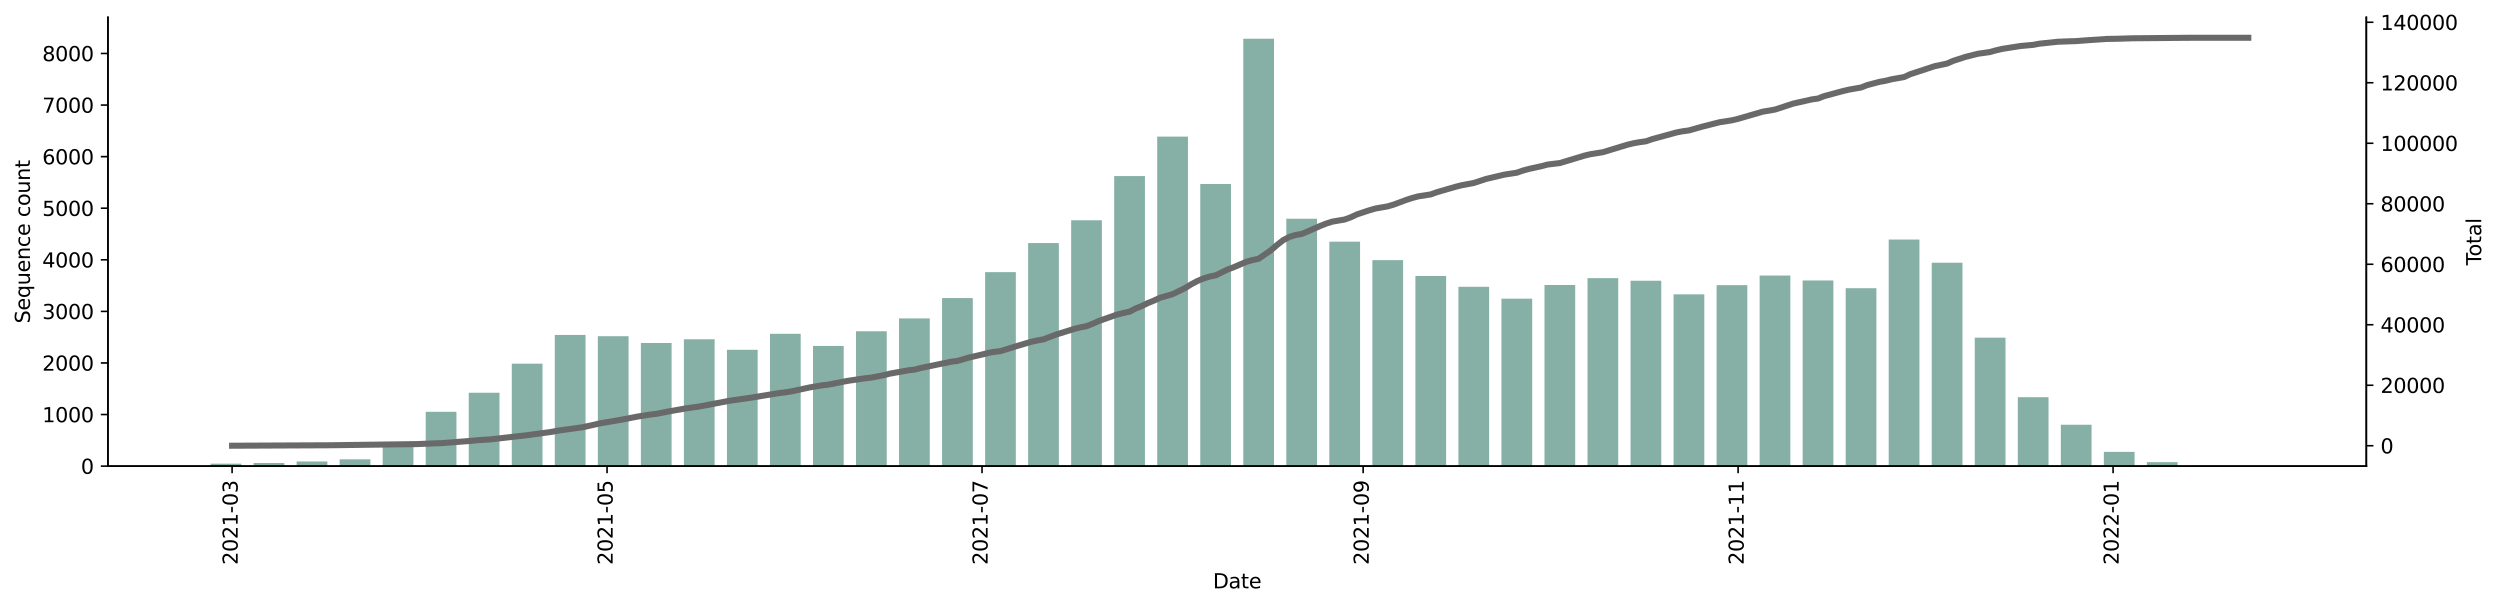 <?xml version="1.0" encoding="utf-8" standalone="no"?>
<!DOCTYPE svg PUBLIC "-//W3C//DTD SVG 1.1//EN"
  "http://www.w3.org/Graphics/SVG/1.1/DTD/svg11.dtd">
<svg height="299.998pt" version="1.1" viewBox="0 0 1235.381 299.998" width="1235.381pt" xmlns="http://www.w3.org/2000/svg" xmlns:xlink="http://www.w3.org/1999/xlink">
 <defs>
  <style type="text/css">*{stroke-linecap:butt;stroke-linejoin:round;}</style>
 </defs>
 <g id="figure_1">
  <g id="patch_1">
   <path d="M 0 299.998 
L 1235.381 299.998 
L 1235.381 0 
L 0 0 
z
" style="fill:#ffffff;"/>
  </g>
  <g id="axes_1">
   <g id="patch_2">
    <path d="M 53.328 230.337 
L 1169.328 230.337 
L 1169.328 8.577 
L 53.328 8.577 
z
" style="fill:#ffffff;"/>
   </g>
   <g id="patch_3">
    <path clip-path="url(#p340b0d5c53)" d="M 104.055 230.337 
L 119.243 230.337 
L 119.243 229.139 
L 104.055 229.139 
z
" style="fill:#86b0a6;"/>
   </g>
   <g id="patch_4">
    <path clip-path="url(#p340b0d5c53)" d="M 125.318 230.337 
L 140.506 230.337 
L 140.506 228.808 
L 125.318 228.808 
z
" style="fill:#86b0a6;"/>
   </g>
   <g id="patch_5">
    <path clip-path="url(#p340b0d5c53)" d="M 146.581 230.337 
L 161.769 230.337 
L 161.769 228.043 
L 146.581 228.043 
z
" style="fill:#86b0a6;"/>
   </g>
   <g id="patch_6">
    <path clip-path="url(#p340b0d5c53)" d="M 167.844 230.337 
L 183.032 230.337 
L 183.032 226.972 
L 167.844 226.972 
z
" style="fill:#86b0a6;"/>
   </g>
   <g id="patch_7">
    <path clip-path="url(#p340b0d5c53)" d="M 189.107 230.337 
L 204.295 230.337 
L 204.295 218.612 
L 189.107 218.612 
z
" style="fill:#86b0a6;"/>
   </g>
   <g id="patch_8">
    <path clip-path="url(#p340b0d5c53)" d="M 210.37 230.337 
L 225.558 230.337 
L 225.558 203.497 
L 210.37 203.497 
z
" style="fill:#86b0a6;"/>
   </g>
   <g id="patch_9">
    <path clip-path="url(#p340b0d5c53)" d="M 231.633 230.337 
L 246.821 230.337 
L 246.821 194.066 
L 231.633 194.066 
z
" style="fill:#86b0a6;"/>
   </g>
   <g id="patch_10">
    <path clip-path="url(#p340b0d5c53)" d="M 252.896 230.337 
L 268.084 230.337 
L 268.084 179.716 
L 252.896 179.716 
z
" style="fill:#86b0a6;"/>
   </g>
   <g id="patch_11">
    <path clip-path="url(#p340b0d5c53)" d="M 274.159 230.337 
L 289.347 230.337 
L 289.347 165.493 
L 274.159 165.493 
z
" style="fill:#86b0a6;"/>
   </g>
   <g id="patch_12">
    <path clip-path="url(#p340b0d5c53)" d="M 295.422 230.337 
L 310.61 230.337 
L 310.61 166.131 
L 295.422 166.131 
z
" style="fill:#86b0a6;"/>
   </g>
   <g id="patch_13">
    <path clip-path="url(#p340b0d5c53)" d="M 316.685 230.337 
L 331.872 230.337 
L 331.872 169.495 
L 316.685 169.495 
z
" style="fill:#86b0a6;"/>
   </g>
   <g id="patch_14">
    <path clip-path="url(#p340b0d5c53)" d="M 337.948 230.337 
L 353.135 230.337 
L 353.135 167.66 
L 337.948 167.66 
z
" style="fill:#86b0a6;"/>
   </g>
   <g id="patch_15">
    <path clip-path="url(#p340b0d5c53)" d="M 359.211 230.337 
L 374.398 230.337 
L 374.398 172.86 
L 359.211 172.86 
z
" style="fill:#86b0a6;"/>
   </g>
   <g id="patch_16">
    <path clip-path="url(#p340b0d5c53)" d="M 380.473 230.337 
L 395.661 230.337 
L 395.661 164.933 
L 380.473 164.933 
z
" style="fill:#86b0a6;"/>
   </g>
   <g id="patch_17">
    <path clip-path="url(#p340b0d5c53)" d="M 401.736 230.337 
L 416.924 230.337 
L 416.924 170.948 
L 401.736 170.948 
z
" style="fill:#86b0a6;"/>
   </g>
   <g id="patch_18">
    <path clip-path="url(#p340b0d5c53)" d="M 422.999 230.337 
L 438.187 230.337 
L 438.187 163.684 
L 422.999 163.684 
z
" style="fill:#86b0a6;"/>
   </g>
   <g id="patch_19">
    <path clip-path="url(#p340b0d5c53)" d="M 444.262 230.337 
L 459.45 230.337 
L 459.45 157.337 
L 444.262 157.337 
z
" style="fill:#86b0a6;"/>
   </g>
   <g id="patch_20">
    <path clip-path="url(#p340b0d5c53)" d="M 465.525 230.337 
L 480.713 230.337 
L 480.713 147.294 
L 465.525 147.294 
z
" style="fill:#86b0a6;"/>
   </g>
   <g id="patch_21">
    <path clip-path="url(#p340b0d5c53)" d="M 486.788 230.337 
L 501.976 230.337 
L 501.976 134.474 
L 486.788 134.474 
z
" style="fill:#86b0a6;"/>
   </g>
   <g id="patch_22">
    <path clip-path="url(#p340b0d5c53)" d="M 508.051 230.337 
L 523.239 230.337 
L 523.239 120.123 
L 508.051 120.123 
z
" style="fill:#86b0a6;"/>
   </g>
   <g id="patch_23">
    <path clip-path="url(#p340b0d5c53)" d="M 529.314 230.337 
L 544.502 230.337 
L 544.502 108.832 
L 529.314 108.832 
z
" style="fill:#86b0a6;"/>
   </g>
   <g id="patch_24">
    <path clip-path="url(#p340b0d5c53)" d="M 550.577 230.337 
L 565.765 230.337 
L 565.765 86.988 
L 550.577 86.988 
z
" style="fill:#86b0a6;"/>
   </g>
   <g id="patch_25">
    <path clip-path="url(#p340b0d5c53)" d="M 571.84 230.337 
L 587.028 230.337 
L 587.028 67.515 
L 571.84 67.515 
z
" style="fill:#86b0a6;"/>
   </g>
   <g id="patch_26">
    <path clip-path="url(#p340b0d5c53)" d="M 593.103 230.337 
L 608.291 230.337 
L 608.291 90.939 
L 593.103 90.939 
z
" style="fill:#86b0a6;"/>
   </g>
   <g id="patch_27">
    <path clip-path="url(#p340b0d5c53)" d="M 614.366 230.337 
L 629.553 230.337 
L 629.553 19.137 
L 614.366 19.137 
z
" style="fill:#86b0a6;"/>
   </g>
   <g id="patch_28">
    <path clip-path="url(#p340b0d5c53)" d="M 635.629 230.337 
L 650.816 230.337 
L 650.816 108.093 
L 635.629 108.093 
z
" style="fill:#86b0a6;"/>
   </g>
   <g id="patch_29">
    <path clip-path="url(#p340b0d5c53)" d="M 656.892 230.337 
L 672.079 230.337 
L 672.079 119.435 
L 656.892 119.435 
z
" style="fill:#86b0a6;"/>
   </g>
   <g id="patch_30">
    <path clip-path="url(#p340b0d5c53)" d="M 678.154 230.337 
L 693.342 230.337 
L 693.342 128.56 
L 678.154 128.56 
z
" style="fill:#86b0a6;"/>
   </g>
   <g id="patch_31">
    <path clip-path="url(#p340b0d5c53)" d="M 699.417 230.337 
L 714.605 230.337 
L 714.605 136.385 
L 699.417 136.385 
z
" style="fill:#86b0a6;"/>
   </g>
   <g id="patch_32">
    <path clip-path="url(#p340b0d5c53)" d="M 720.68 230.337 
L 735.868 230.337 
L 735.868 141.738 
L 720.68 141.738 
z
" style="fill:#86b0a6;"/>
   </g>
   <g id="patch_33">
    <path clip-path="url(#p340b0d5c53)" d="M 741.943 230.337 
L 757.131 230.337 
L 757.131 147.6 
L 741.943 147.6 
z
" style="fill:#86b0a6;"/>
   </g>
   <g id="patch_34">
    <path clip-path="url(#p340b0d5c53)" d="M 763.206 230.337 
L 778.394 230.337 
L 778.394 140.846 
L 763.206 140.846 
z
" style="fill:#86b0a6;"/>
   </g>
   <g id="patch_35">
    <path clip-path="url(#p340b0d5c53)" d="M 784.469 230.337 
L 799.657 230.337 
L 799.657 137.456 
L 784.469 137.456 
z
" style="fill:#86b0a6;"/>
   </g>
   <g id="patch_36">
    <path clip-path="url(#p340b0d5c53)" d="M 805.732 230.337 
L 820.92 230.337 
L 820.92 138.73 
L 805.732 138.73 
z
" style="fill:#86b0a6;"/>
   </g>
   <g id="patch_37">
    <path clip-path="url(#p340b0d5c53)" d="M 826.995 230.337 
L 842.183 230.337 
L 842.183 145.434 
L 826.995 145.434 
z
" style="fill:#86b0a6;"/>
   </g>
   <g id="patch_38">
    <path clip-path="url(#p340b0d5c53)" d="M 848.258 230.337 
L 863.446 230.337 
L 863.446 140.897 
L 848.258 140.897 
z
" style="fill:#86b0a6;"/>
   </g>
   <g id="patch_39">
    <path clip-path="url(#p340b0d5c53)" d="M 869.521 230.337 
L 884.709 230.337 
L 884.709 136.156 
L 869.521 136.156 
z
" style="fill:#86b0a6;"/>
   </g>
   <g id="patch_40">
    <path clip-path="url(#p340b0d5c53)" d="M 890.784 230.337 
L 905.972 230.337 
L 905.972 138.603 
L 890.784 138.603 
z
" style="fill:#86b0a6;"/>
   </g>
   <g id="patch_41">
    <path clip-path="url(#p340b0d5c53)" d="M 912.047 230.337 
L 927.234 230.337 
L 927.234 142.401 
L 912.047 142.401 
z
" style="fill:#86b0a6;"/>
   </g>
   <g id="patch_42">
    <path clip-path="url(#p340b0d5c53)" d="M 933.31 230.337 
L 948.497 230.337 
L 948.497 118.365 
L 933.31 118.365 
z
" style="fill:#86b0a6;"/>
   </g>
   <g id="patch_43">
    <path clip-path="url(#p340b0d5c53)" d="M 954.573 230.337 
L 969.76 230.337 
L 969.76 129.835 
L 954.573 129.835 
z
" style="fill:#86b0a6;"/>
   </g>
   <g id="patch_44">
    <path clip-path="url(#p340b0d5c53)" d="M 975.835 230.337 
L 991.023 230.337 
L 991.023 166.87 
L 975.835 166.87 
z
" style="fill:#86b0a6;"/>
   </g>
   <g id="patch_45">
    <path clip-path="url(#p340b0d5c53)" d="M 997.098 230.337 
L 1012.286 230.337 
L 1012.286 196.284 
L 997.098 196.284 
z
" style="fill:#86b0a6;"/>
   </g>
   <g id="patch_46">
    <path clip-path="url(#p340b0d5c53)" d="M 1018.361 230.337 
L 1033.549 230.337 
L 1033.549 209.869 
L 1018.361 209.869 
z
" style="fill:#86b0a6;"/>
   </g>
   <g id="patch_47">
    <path clip-path="url(#p340b0d5c53)" d="M 1039.624 230.337 
L 1054.812 230.337 
L 1054.812 223.302 
L 1039.624 223.302 
z
" style="fill:#86b0a6;"/>
   </g>
   <g id="patch_48">
    <path clip-path="url(#p340b0d5c53)" d="M 1060.887 230.337 
L 1076.075 230.337 
L 1076.075 228.374 
L 1060.887 228.374 
z
" style="fill:#86b0a6;"/>
   </g>
   <g id="patch_49">
    <path clip-path="url(#p340b0d5c53)" d="M 1082.15 230.337 
L 1097.338 230.337 
L 1097.338 230.082 
L 1082.15 230.082 
z
" style="fill:#86b0a6;"/>
   </g>
   <g id="patch_50">
    <path clip-path="url(#p340b0d5c53)" d="M 1103.413 230.337 
L 1118.601 230.337 
L 1118.601 230.311 
L 1103.413 230.311 
z
" style="fill:#86b0a6;"/>
   </g>
   <g id="matplotlib.axis_1">
    <g id="xtick_1">
     <g id="line2d_1">
      <defs>
       <path d="M 0 0 
L 0 3.5 
" id="m582cd8103f" style="stroke:#000000;stroke-width:0.8;"/>
      </defs>
      <g>
       <use style="stroke:#000000;stroke-width:0.8;" x="114.687" xlink:href="#m582cd8103f" y="230.337"/>
      </g>
     </g>
     <g id="text_1">
      <!-- 2021-03 -->
      <g transform="translate(117.446 279.12)rotate(-90)scale(0.1 -0.1)">
       <defs>
        <path d="M 1228 531 
L 3431 531 
L 3431 0 
L 469 0 
L 469 531 
Q 828 903 1448 1529 
Q 2069 2156 2228 2338 
Q 2531 2678 2651 2914 
Q 2772 3150 2772 3378 
Q 2772 3750 2511 3984 
Q 2250 4219 1831 4219 
Q 1534 4219 1204 4116 
Q 875 4013 500 3803 
L 500 4441 
Q 881 4594 1212 4672 
Q 1544 4750 1819 4750 
Q 2544 4750 2975 4387 
Q 3406 4025 3406 3419 
Q 3406 3131 3298 2873 
Q 3191 2616 2906 2266 
Q 2828 2175 2409 1742 
Q 1991 1309 1228 531 
z
" id="DejaVuSans-32" transform="scale(0.016)"/>
        <path d="M 2034 4250 
Q 1547 4250 1301 3770 
Q 1056 3291 1056 2328 
Q 1056 1369 1301 889 
Q 1547 409 2034 409 
Q 2525 409 2770 889 
Q 3016 1369 3016 2328 
Q 3016 3291 2770 3770 
Q 2525 4250 2034 4250 
z
M 2034 4750 
Q 2819 4750 3233 4129 
Q 3647 3509 3647 2328 
Q 3647 1150 3233 529 
Q 2819 -91 2034 -91 
Q 1250 -91 836 529 
Q 422 1150 422 2328 
Q 422 3509 836 4129 
Q 1250 4750 2034 4750 
z
" id="DejaVuSans-30" transform="scale(0.016)"/>
        <path d="M 794 531 
L 1825 531 
L 1825 4091 
L 703 3866 
L 703 4441 
L 1819 4666 
L 2450 4666 
L 2450 531 
L 3481 531 
L 3481 0 
L 794 0 
L 794 531 
z
" id="DejaVuSans-31" transform="scale(0.016)"/>
        <path d="M 313 2009 
L 1997 2009 
L 1997 1497 
L 313 1497 
L 313 2009 
z
" id="DejaVuSans-2d" transform="scale(0.016)"/>
        <path d="M 2597 2516 
Q 3050 2419 3304 2112 
Q 3559 1806 3559 1356 
Q 3559 666 3084 287 
Q 2609 -91 1734 -91 
Q 1441 -91 1130 -33 
Q 819 25 488 141 
L 488 750 
Q 750 597 1062 519 
Q 1375 441 1716 441 
Q 2309 441 2620 675 
Q 2931 909 2931 1356 
Q 2931 1769 2642 2001 
Q 2353 2234 1838 2234 
L 1294 2234 
L 1294 2753 
L 1863 2753 
Q 2328 2753 2575 2939 
Q 2822 3125 2822 3475 
Q 2822 3834 2567 4026 
Q 2313 4219 1838 4219 
Q 1578 4219 1281 4162 
Q 984 4106 628 3988 
L 628 4550 
Q 988 4650 1302 4700 
Q 1616 4750 1894 4750 
Q 2613 4750 3031 4423 
Q 3450 4097 3450 3541 
Q 3450 3153 3228 2886 
Q 3006 2619 2597 2516 
z
" id="DejaVuSans-33" transform="scale(0.016)"/>
       </defs>
       <use xlink:href="#DejaVuSans-32"/>
       <use x="63.623" xlink:href="#DejaVuSans-30"/>
       <use x="127.246" xlink:href="#DejaVuSans-32"/>
       <use x="190.869" xlink:href="#DejaVuSans-31"/>
       <use x="254.492" xlink:href="#DejaVuSans-2d"/>
       <use x="290.576" xlink:href="#DejaVuSans-30"/>
       <use x="354.199" xlink:href="#DejaVuSans-33"/>
      </g>
     </g>
    </g>
    <g id="xtick_2">
     <g id="line2d_2">
      <g>
       <use style="stroke:#000000;stroke-width:0.8;" x="299.978" xlink:href="#m582cd8103f" y="230.337"/>
      </g>
     </g>
     <g id="text_2">
      <!-- 2021-05 -->
      <g transform="translate(302.737 279.12)rotate(-90)scale(0.1 -0.1)">
       <defs>
        <path d="M 691 4666 
L 3169 4666 
L 3169 4134 
L 1269 4134 
L 1269 2991 
Q 1406 3038 1543 3061 
Q 1681 3084 1819 3084 
Q 2600 3084 3056 2656 
Q 3513 2228 3513 1497 
Q 3513 744 3044 326 
Q 2575 -91 1722 -91 
Q 1428 -91 1123 -41 
Q 819 9 494 109 
L 494 744 
Q 775 591 1075 516 
Q 1375 441 1709 441 
Q 2250 441 2565 725 
Q 2881 1009 2881 1497 
Q 2881 1984 2565 2268 
Q 2250 2553 1709 2553 
Q 1456 2553 1204 2497 
Q 953 2441 691 2322 
L 691 4666 
z
" id="DejaVuSans-35" transform="scale(0.016)"/>
       </defs>
       <use xlink:href="#DejaVuSans-32"/>
       <use x="63.623" xlink:href="#DejaVuSans-30"/>
       <use x="127.246" xlink:href="#DejaVuSans-32"/>
       <use x="190.869" xlink:href="#DejaVuSans-31"/>
       <use x="254.492" xlink:href="#DejaVuSans-2d"/>
       <use x="290.576" xlink:href="#DejaVuSans-30"/>
       <use x="354.199" xlink:href="#DejaVuSans-35"/>
      </g>
     </g>
    </g>
    <g id="xtick_3">
     <g id="line2d_3">
      <g>
       <use style="stroke:#000000;stroke-width:0.8;" x="485.269" xlink:href="#m582cd8103f" y="230.337"/>
      </g>
     </g>
     <g id="text_3">
      <!-- 2021-07 -->
      <g transform="translate(488.029 279.12)rotate(-90)scale(0.1 -0.1)">
       <defs>
        <path d="M 525 4666 
L 3525 4666 
L 3525 4397 
L 1831 0 
L 1172 0 
L 2766 4134 
L 525 4134 
L 525 4666 
z
" id="DejaVuSans-37" transform="scale(0.016)"/>
       </defs>
       <use xlink:href="#DejaVuSans-32"/>
       <use x="63.623" xlink:href="#DejaVuSans-30"/>
       <use x="127.246" xlink:href="#DejaVuSans-32"/>
       <use x="190.869" xlink:href="#DejaVuSans-31"/>
       <use x="254.492" xlink:href="#DejaVuSans-2d"/>
       <use x="290.576" xlink:href="#DejaVuSans-30"/>
       <use x="354.199" xlink:href="#DejaVuSans-37"/>
      </g>
     </g>
    </g>
    <g id="xtick_4">
     <g id="line2d_4">
      <g>
       <use style="stroke:#000000;stroke-width:0.8;" x="673.598" xlink:href="#m582cd8103f" y="230.337"/>
      </g>
     </g>
     <g id="text_4">
      <!-- 2021-09 -->
      <g transform="translate(676.358 279.12)rotate(-90)scale(0.1 -0.1)">
       <defs>
        <path d="M 703 97 
L 703 672 
Q 941 559 1184 500 
Q 1428 441 1663 441 
Q 2288 441 2617 861 
Q 2947 1281 2994 2138 
Q 2813 1869 2534 1725 
Q 2256 1581 1919 1581 
Q 1219 1581 811 2004 
Q 403 2428 403 3163 
Q 403 3881 828 4315 
Q 1253 4750 1959 4750 
Q 2769 4750 3195 4129 
Q 3622 3509 3622 2328 
Q 3622 1225 3098 567 
Q 2575 -91 1691 -91 
Q 1453 -91 1209 -44 
Q 966 3 703 97 
z
M 1959 2075 
Q 2384 2075 2632 2365 
Q 2881 2656 2881 3163 
Q 2881 3666 2632 3958 
Q 2384 4250 1959 4250 
Q 1534 4250 1286 3958 
Q 1038 3666 1038 3163 
Q 1038 2656 1286 2365 
Q 1534 2075 1959 2075 
z
" id="DejaVuSans-39" transform="scale(0.016)"/>
       </defs>
       <use xlink:href="#DejaVuSans-32"/>
       <use x="63.623" xlink:href="#DejaVuSans-30"/>
       <use x="127.246" xlink:href="#DejaVuSans-32"/>
       <use x="190.869" xlink:href="#DejaVuSans-31"/>
       <use x="254.492" xlink:href="#DejaVuSans-2d"/>
       <use x="290.576" xlink:href="#DejaVuSans-30"/>
       <use x="354.199" xlink:href="#DejaVuSans-39"/>
      </g>
     </g>
    </g>
    <g id="xtick_5">
     <g id="line2d_5">
      <g>
       <use style="stroke:#000000;stroke-width:0.8;" x="858.889" xlink:href="#m582cd8103f" y="230.337"/>
      </g>
     </g>
     <g id="text_5">
      <!-- 2021-11 -->
      <g transform="translate(861.649 279.12)rotate(-90)scale(0.1 -0.1)">
       <use xlink:href="#DejaVuSans-32"/>
       <use x="63.623" xlink:href="#DejaVuSans-30"/>
       <use x="127.246" xlink:href="#DejaVuSans-32"/>
       <use x="190.869" xlink:href="#DejaVuSans-31"/>
       <use x="254.492" xlink:href="#DejaVuSans-2d"/>
       <use x="290.576" xlink:href="#DejaVuSans-31"/>
       <use x="354.199" xlink:href="#DejaVuSans-31"/>
      </g>
     </g>
    </g>
    <g id="xtick_6">
     <g id="line2d_6">
      <g>
       <use style="stroke:#000000;stroke-width:0.8;" x="1044.181" xlink:href="#m582cd8103f" y="230.337"/>
      </g>
     </g>
     <g id="text_6">
      <!-- 2022-01 -->
      <g transform="translate(1046.94 279.12)rotate(-90)scale(0.1 -0.1)">
       <use xlink:href="#DejaVuSans-32"/>
       <use x="63.623" xlink:href="#DejaVuSans-30"/>
       <use x="127.246" xlink:href="#DejaVuSans-32"/>
       <use x="190.869" xlink:href="#DejaVuSans-32"/>
       <use x="254.492" xlink:href="#DejaVuSans-2d"/>
       <use x="290.576" xlink:href="#DejaVuSans-30"/>
       <use x="354.199" xlink:href="#DejaVuSans-31"/>
      </g>
     </g>
    </g>
    <g id="text_7">
     <!-- Date -->
     <g transform="translate(599.377 290.718)scale(0.1 -0.1)">
      <defs>
       <path d="M 1259 4147 
L 1259 519 
L 2022 519 
Q 2988 519 3436 956 
Q 3884 1394 3884 2338 
Q 3884 3275 3436 3711 
Q 2988 4147 2022 4147 
L 1259 4147 
z
M 628 4666 
L 1925 4666 
Q 3281 4666 3915 4102 
Q 4550 3538 4550 2338 
Q 4550 1131 3912 565 
Q 3275 0 1925 0 
L 628 0 
L 628 4666 
z
" id="DejaVuSans-44" transform="scale(0.016)"/>
       <path d="M 2194 1759 
Q 1497 1759 1228 1600 
Q 959 1441 959 1056 
Q 959 750 1161 570 
Q 1363 391 1709 391 
Q 2188 391 2477 730 
Q 2766 1069 2766 1631 
L 2766 1759 
L 2194 1759 
z
M 3341 1997 
L 3341 0 
L 2766 0 
L 2766 531 
Q 2569 213 2275 61 
Q 1981 -91 1556 -91 
Q 1019 -91 701 211 
Q 384 513 384 1019 
Q 384 1609 779 1909 
Q 1175 2209 1959 2209 
L 2766 2209 
L 2766 2266 
Q 2766 2663 2505 2880 
Q 2244 3097 1772 3097 
Q 1472 3097 1187 3025 
Q 903 2953 641 2809 
L 641 3341 
Q 956 3463 1253 3523 
Q 1550 3584 1831 3584 
Q 2591 3584 2966 3190 
Q 3341 2797 3341 1997 
z
" id="DejaVuSans-61" transform="scale(0.016)"/>
       <path d="M 1172 4494 
L 1172 3500 
L 2356 3500 
L 2356 3053 
L 1172 3053 
L 1172 1153 
Q 1172 725 1289 603 
Q 1406 481 1766 481 
L 2356 481 
L 2356 0 
L 1766 0 
Q 1100 0 847 248 
Q 594 497 594 1153 
L 594 3053 
L 172 3053 
L 172 3500 
L 594 3500 
L 594 4494 
L 1172 4494 
z
" id="DejaVuSans-74" transform="scale(0.016)"/>
       <path d="M 3597 1894 
L 3597 1613 
L 953 1613 
Q 991 1019 1311 708 
Q 1631 397 2203 397 
Q 2534 397 2845 478 
Q 3156 559 3463 722 
L 3463 178 
Q 3153 47 2828 -22 
Q 2503 -91 2169 -91 
Q 1331 -91 842 396 
Q 353 884 353 1716 
Q 353 2575 817 3079 
Q 1281 3584 2069 3584 
Q 2775 3584 3186 3129 
Q 3597 2675 3597 1894 
z
M 3022 2063 
Q 3016 2534 2758 2815 
Q 2500 3097 2075 3097 
Q 1594 3097 1305 2825 
Q 1016 2553 972 2059 
L 3022 2063 
z
" id="DejaVuSans-65" transform="scale(0.016)"/>
      </defs>
      <use xlink:href="#DejaVuSans-44"/>
      <use x="77.002" xlink:href="#DejaVuSans-61"/>
      <use x="138.281" xlink:href="#DejaVuSans-74"/>
      <use x="177.49" xlink:href="#DejaVuSans-65"/>
     </g>
    </g>
   </g>
   <g id="matplotlib.axis_2">
    <g id="ytick_1">
     <g id="line2d_7">
      <defs>
       <path d="M 0 0 
L -3.5 0 
" id="m14686338c6" style="stroke:#000000;stroke-width:0.8;"/>
      </defs>
      <g>
       <use style="stroke:#000000;stroke-width:0.8;" x="53.328" xlink:href="#m14686338c6" y="230.337"/>
      </g>
     </g>
     <g id="text_8">
      <!-- 0 -->
      <g transform="translate(39.966 234.136)scale(0.1 -0.1)">
       <use xlink:href="#DejaVuSans-30"/>
      </g>
     </g>
    </g>
    <g id="ytick_2">
     <g id="line2d_8">
      <g>
       <use style="stroke:#000000;stroke-width:0.8;" x="53.328" xlink:href="#m14686338c6" y="204.848"/>
      </g>
     </g>
     <g id="text_9">
      <!-- 1000 -->
      <g transform="translate(20.878 208.647)scale(0.1 -0.1)">
       <use xlink:href="#DejaVuSans-31"/>
       <use x="63.623" xlink:href="#DejaVuSans-30"/>
       <use x="127.246" xlink:href="#DejaVuSans-30"/>
       <use x="190.869" xlink:href="#DejaVuSans-30"/>
      </g>
     </g>
    </g>
    <g id="ytick_3">
     <g id="line2d_9">
      <g>
       <use style="stroke:#000000;stroke-width:0.8;" x="53.328" xlink:href="#m14686338c6" y="179.359"/>
      </g>
     </g>
     <g id="text_10">
      <!-- 2000 -->
      <g transform="translate(20.878 183.159)scale(0.1 -0.1)">
       <use xlink:href="#DejaVuSans-32"/>
       <use x="63.623" xlink:href="#DejaVuSans-30"/>
       <use x="127.246" xlink:href="#DejaVuSans-30"/>
       <use x="190.869" xlink:href="#DejaVuSans-30"/>
      </g>
     </g>
    </g>
    <g id="ytick_4">
     <g id="line2d_10">
      <g>
       <use style="stroke:#000000;stroke-width:0.8;" x="53.328" xlink:href="#m14686338c6" y="153.871"/>
      </g>
     </g>
     <g id="text_11">
      <!-- 3000 -->
      <g transform="translate(20.878 157.67)scale(0.1 -0.1)">
       <use xlink:href="#DejaVuSans-33"/>
       <use x="63.623" xlink:href="#DejaVuSans-30"/>
       <use x="127.246" xlink:href="#DejaVuSans-30"/>
       <use x="190.869" xlink:href="#DejaVuSans-30"/>
      </g>
     </g>
    </g>
    <g id="ytick_5">
     <g id="line2d_11">
      <g>
       <use style="stroke:#000000;stroke-width:0.8;" x="53.328" xlink:href="#m14686338c6" y="128.382"/>
      </g>
     </g>
     <g id="text_12">
      <!-- 4000 -->
      <g transform="translate(20.878 132.181)scale(0.1 -0.1)">
       <defs>
        <path d="M 2419 4116 
L 825 1625 
L 2419 1625 
L 2419 4116 
z
M 2253 4666 
L 3047 4666 
L 3047 1625 
L 3713 1625 
L 3713 1100 
L 3047 1100 
L 3047 0 
L 2419 0 
L 2419 1100 
L 313 1100 
L 313 1709 
L 2253 4666 
z
" id="DejaVuSans-34" transform="scale(0.016)"/>
       </defs>
       <use xlink:href="#DejaVuSans-34"/>
       <use x="63.623" xlink:href="#DejaVuSans-30"/>
       <use x="127.246" xlink:href="#DejaVuSans-30"/>
       <use x="190.869" xlink:href="#DejaVuSans-30"/>
      </g>
     </g>
    </g>
    <g id="ytick_6">
     <g id="line2d_12">
      <g>
       <use style="stroke:#000000;stroke-width:0.8;" x="53.328" xlink:href="#m14686338c6" y="102.893"/>
      </g>
     </g>
     <g id="text_13">
      <!-- 5000 -->
      <g transform="translate(20.878 106.692)scale(0.1 -0.1)">
       <use xlink:href="#DejaVuSans-35"/>
       <use x="63.623" xlink:href="#DejaVuSans-30"/>
       <use x="127.246" xlink:href="#DejaVuSans-30"/>
       <use x="190.869" xlink:href="#DejaVuSans-30"/>
      </g>
     </g>
    </g>
    <g id="ytick_7">
     <g id="line2d_13">
      <g>
       <use style="stroke:#000000;stroke-width:0.8;" x="53.328" xlink:href="#m14686338c6" y="77.404"/>
      </g>
     </g>
     <g id="text_14">
      <!-- 6000 -->
      <g transform="translate(20.878 81.203)scale(0.1 -0.1)">
       <defs>
        <path d="M 2113 2584 
Q 1688 2584 1439 2293 
Q 1191 2003 1191 1497 
Q 1191 994 1439 701 
Q 1688 409 2113 409 
Q 2538 409 2786 701 
Q 3034 994 3034 1497 
Q 3034 2003 2786 2293 
Q 2538 2584 2113 2584 
z
M 3366 4563 
L 3366 3988 
Q 3128 4100 2886 4159 
Q 2644 4219 2406 4219 
Q 1781 4219 1451 3797 
Q 1122 3375 1075 2522 
Q 1259 2794 1537 2939 
Q 1816 3084 2150 3084 
Q 2853 3084 3261 2657 
Q 3669 2231 3669 1497 
Q 3669 778 3244 343 
Q 2819 -91 2113 -91 
Q 1303 -91 875 529 
Q 447 1150 447 2328 
Q 447 3434 972 4092 
Q 1497 4750 2381 4750 
Q 2619 4750 2861 4703 
Q 3103 4656 3366 4563 
z
" id="DejaVuSans-36" transform="scale(0.016)"/>
       </defs>
       <use xlink:href="#DejaVuSans-36"/>
       <use x="63.623" xlink:href="#DejaVuSans-30"/>
       <use x="127.246" xlink:href="#DejaVuSans-30"/>
       <use x="190.869" xlink:href="#DejaVuSans-30"/>
      </g>
     </g>
    </g>
    <g id="ytick_8">
     <g id="line2d_14">
      <g>
       <use style="stroke:#000000;stroke-width:0.8;" x="53.328" xlink:href="#m14686338c6" y="51.915"/>
      </g>
     </g>
     <g id="text_15">
      <!-- 7000 -->
      <g transform="translate(20.878 55.715)scale(0.1 -0.1)">
       <use xlink:href="#DejaVuSans-37"/>
       <use x="63.623" xlink:href="#DejaVuSans-30"/>
       <use x="127.246" xlink:href="#DejaVuSans-30"/>
       <use x="190.869" xlink:href="#DejaVuSans-30"/>
      </g>
     </g>
    </g>
    <g id="ytick_9">
     <g id="line2d_15">
      <g>
       <use style="stroke:#000000;stroke-width:0.8;" x="53.328" xlink:href="#m14686338c6" y="26.427"/>
      </g>
     </g>
     <g id="text_16">
      <!-- 8000 -->
      <g transform="translate(20.878 30.226)scale(0.1 -0.1)">
       <defs>
        <path d="M 2034 2216 
Q 1584 2216 1326 1975 
Q 1069 1734 1069 1313 
Q 1069 891 1326 650 
Q 1584 409 2034 409 
Q 2484 409 2743 651 
Q 3003 894 3003 1313 
Q 3003 1734 2745 1975 
Q 2488 2216 2034 2216 
z
M 1403 2484 
Q 997 2584 770 2862 
Q 544 3141 544 3541 
Q 544 4100 942 4425 
Q 1341 4750 2034 4750 
Q 2731 4750 3128 4425 
Q 3525 4100 3525 3541 
Q 3525 3141 3298 2862 
Q 3072 2584 2669 2484 
Q 3125 2378 3379 2068 
Q 3634 1759 3634 1313 
Q 3634 634 3220 271 
Q 2806 -91 2034 -91 
Q 1263 -91 848 271 
Q 434 634 434 1313 
Q 434 1759 690 2068 
Q 947 2378 1403 2484 
z
M 1172 3481 
Q 1172 3119 1398 2916 
Q 1625 2713 2034 2713 
Q 2441 2713 2670 2916 
Q 2900 3119 2900 3481 
Q 2900 3844 2670 4047 
Q 2441 4250 2034 4250 
Q 1625 4250 1398 4047 
Q 1172 3844 1172 3481 
z
" id="DejaVuSans-38" transform="scale(0.016)"/>
       </defs>
       <use xlink:href="#DejaVuSans-38"/>
       <use x="63.623" xlink:href="#DejaVuSans-30"/>
       <use x="127.246" xlink:href="#DejaVuSans-30"/>
       <use x="190.869" xlink:href="#DejaVuSans-30"/>
      </g>
     </g>
    </g>
    <g id="text_17">
     <!-- Sequence count -->
     <g transform="translate(14.798 159.817)rotate(-90)scale(0.1 -0.1)">
      <defs>
       <path d="M 3425 4513 
L 3425 3897 
Q 3066 4069 2747 4153 
Q 2428 4238 2131 4238 
Q 1616 4238 1336 4038 
Q 1056 3838 1056 3469 
Q 1056 3159 1242 3001 
Q 1428 2844 1947 2747 
L 2328 2669 
Q 3034 2534 3370 2195 
Q 3706 1856 3706 1288 
Q 3706 609 3251 259 
Q 2797 -91 1919 -91 
Q 1588 -91 1214 -16 
Q 841 59 441 206 
L 441 856 
Q 825 641 1194 531 
Q 1563 422 1919 422 
Q 2459 422 2753 634 
Q 3047 847 3047 1241 
Q 3047 1584 2836 1778 
Q 2625 1972 2144 2069 
L 1759 2144 
Q 1053 2284 737 2584 
Q 422 2884 422 3419 
Q 422 4038 858 4394 
Q 1294 4750 2059 4750 
Q 2388 4750 2728 4690 
Q 3069 4631 3425 4513 
z
" id="DejaVuSans-53" transform="scale(0.016)"/>
       <path d="M 947 1747 
Q 947 1113 1208 752 
Q 1469 391 1925 391 
Q 2381 391 2643 752 
Q 2906 1113 2906 1747 
Q 2906 2381 2643 2742 
Q 2381 3103 1925 3103 
Q 1469 3103 1208 2742 
Q 947 2381 947 1747 
z
M 2906 525 
Q 2725 213 2448 61 
Q 2172 -91 1784 -91 
Q 1150 -91 751 415 
Q 353 922 353 1747 
Q 353 2572 751 3078 
Q 1150 3584 1784 3584 
Q 2172 3584 2448 3432 
Q 2725 3281 2906 2969 
L 2906 3500 
L 3481 3500 
L 3481 -1331 
L 2906 -1331 
L 2906 525 
z
" id="DejaVuSans-71" transform="scale(0.016)"/>
       <path d="M 544 1381 
L 544 3500 
L 1119 3500 
L 1119 1403 
Q 1119 906 1312 657 
Q 1506 409 1894 409 
Q 2359 409 2629 706 
Q 2900 1003 2900 1516 
L 2900 3500 
L 3475 3500 
L 3475 0 
L 2900 0 
L 2900 538 
Q 2691 219 2414 64 
Q 2138 -91 1772 -91 
Q 1169 -91 856 284 
Q 544 659 544 1381 
z
M 1991 3584 
L 1991 3584 
z
" id="DejaVuSans-75" transform="scale(0.016)"/>
       <path d="M 3513 2113 
L 3513 0 
L 2938 0 
L 2938 2094 
Q 2938 2591 2744 2837 
Q 2550 3084 2163 3084 
Q 1697 3084 1428 2787 
Q 1159 2491 1159 1978 
L 1159 0 
L 581 0 
L 581 3500 
L 1159 3500 
L 1159 2956 
Q 1366 3272 1645 3428 
Q 1925 3584 2291 3584 
Q 2894 3584 3203 3211 
Q 3513 2838 3513 2113 
z
" id="DejaVuSans-6e" transform="scale(0.016)"/>
       <path d="M 3122 3366 
L 3122 2828 
Q 2878 2963 2633 3030 
Q 2388 3097 2138 3097 
Q 1578 3097 1268 2742 
Q 959 2388 959 1747 
Q 959 1106 1268 751 
Q 1578 397 2138 397 
Q 2388 397 2633 464 
Q 2878 531 3122 666 
L 3122 134 
Q 2881 22 2623 -34 
Q 2366 -91 2075 -91 
Q 1284 -91 818 406 
Q 353 903 353 1747 
Q 353 2603 823 3093 
Q 1294 3584 2113 3584 
Q 2378 3584 2631 3529 
Q 2884 3475 3122 3366 
z
" id="DejaVuSans-63" transform="scale(0.016)"/>
       <path id="DejaVuSans-20" transform="scale(0.016)"/>
       <path d="M 1959 3097 
Q 1497 3097 1228 2736 
Q 959 2375 959 1747 
Q 959 1119 1226 758 
Q 1494 397 1959 397 
Q 2419 397 2687 759 
Q 2956 1122 2956 1747 
Q 2956 2369 2687 2733 
Q 2419 3097 1959 3097 
z
M 1959 3584 
Q 2709 3584 3137 3096 
Q 3566 2609 3566 1747 
Q 3566 888 3137 398 
Q 2709 -91 1959 -91 
Q 1206 -91 779 398 
Q 353 888 353 1747 
Q 353 2609 779 3096 
Q 1206 3584 1959 3584 
z
" id="DejaVuSans-6f" transform="scale(0.016)"/>
      </defs>
      <use xlink:href="#DejaVuSans-53"/>
      <use x="63.477" xlink:href="#DejaVuSans-65"/>
      <use x="125" xlink:href="#DejaVuSans-71"/>
      <use x="188.477" xlink:href="#DejaVuSans-75"/>
      <use x="251.855" xlink:href="#DejaVuSans-65"/>
      <use x="313.379" xlink:href="#DejaVuSans-6e"/>
      <use x="376.758" xlink:href="#DejaVuSans-63"/>
      <use x="431.738" xlink:href="#DejaVuSans-65"/>
      <use x="493.262" xlink:href="#DejaVuSans-20"/>
      <use x="525.049" xlink:href="#DejaVuSans-63"/>
      <use x="580.029" xlink:href="#DejaVuSans-6f"/>
      <use x="641.211" xlink:href="#DejaVuSans-75"/>
      <use x="704.59" xlink:href="#DejaVuSans-6e"/>
      <use x="767.969" xlink:href="#DejaVuSans-74"/>
     </g>
    </g>
   </g>
   <g id="patch_51">
    <path d="M 53.328 230.337 
L 53.328 8.577 
" style="fill:none;stroke:#000000;stroke-linecap:square;stroke-linejoin:miter;stroke-width:0.8;"/>
   </g>
   <g id="patch_52">
    <path d="M 1169.328 230.337 
L 1169.328 8.577 
" style="fill:none;stroke:#000000;stroke-linecap:square;stroke-linejoin:miter;stroke-width:0.8;"/>
   </g>
   <g id="patch_53">
    <path d="M 53.328 230.337 
L 1169.328 230.337 
" style="fill:none;stroke:#000000;stroke-linecap:square;stroke-linejoin:miter;stroke-width:0.8;"/>
   </g>
  </g>
  <g id="axes_2">
   <g id="matplotlib.axis_3">
    <g id="ytick_10">
     <g id="line2d_16">
      <defs>
       <path d="M 0 0 
L 3.5 0 
" id="m332d47004f" style="stroke:#000000;stroke-width:0.8;"/>
      </defs>
      <g>
       <use style="stroke:#000000;stroke-width:0.8;" x="1169.328" xlink:href="#m332d47004f" y="220.266"/>
      </g>
     </g>
     <g id="text_18">
      <!-- 0 -->
      <g transform="translate(1176.328 224.065)scale(0.1 -0.1)">
       <use xlink:href="#DejaVuSans-30"/>
      </g>
     </g>
    </g>
    <g id="ytick_11">
     <g id="line2d_17">
      <g>
       <use style="stroke:#000000;stroke-width:0.8;" x="1169.328" xlink:href="#m332d47004f" y="190.371"/>
      </g>
     </g>
     <g id="text_19">
      <!-- 20000 -->
      <g transform="translate(1176.328 194.17)scale(0.1 -0.1)">
       <use xlink:href="#DejaVuSans-32"/>
       <use x="63.623" xlink:href="#DejaVuSans-30"/>
       <use x="127.246" xlink:href="#DejaVuSans-30"/>
       <use x="190.869" xlink:href="#DejaVuSans-30"/>
       <use x="254.492" xlink:href="#DejaVuSans-30"/>
      </g>
     </g>
    </g>
    <g id="ytick_12">
     <g id="line2d_18">
      <g>
       <use style="stroke:#000000;stroke-width:0.8;" x="1169.328" xlink:href="#m332d47004f" y="160.475"/>
      </g>
     </g>
     <g id="text_20">
      <!-- 40000 -->
      <g transform="translate(1176.328 164.275)scale(0.1 -0.1)">
       <use xlink:href="#DejaVuSans-34"/>
       <use x="63.623" xlink:href="#DejaVuSans-30"/>
       <use x="127.246" xlink:href="#DejaVuSans-30"/>
       <use x="190.869" xlink:href="#DejaVuSans-30"/>
       <use x="254.492" xlink:href="#DejaVuSans-30"/>
      </g>
     </g>
    </g>
    <g id="ytick_13">
     <g id="line2d_19">
      <g>
       <use style="stroke:#000000;stroke-width:0.8;" x="1169.328" xlink:href="#m332d47004f" y="130.58"/>
      </g>
     </g>
     <g id="text_21">
      <!-- 60000 -->
      <g transform="translate(1176.328 134.379)scale(0.1 -0.1)">
       <use xlink:href="#DejaVuSans-36"/>
       <use x="63.623" xlink:href="#DejaVuSans-30"/>
       <use x="127.246" xlink:href="#DejaVuSans-30"/>
       <use x="190.869" xlink:href="#DejaVuSans-30"/>
       <use x="254.492" xlink:href="#DejaVuSans-30"/>
      </g>
     </g>
    </g>
    <g id="ytick_14">
     <g id="line2d_20">
      <g>
       <use style="stroke:#000000;stroke-width:0.8;" x="1169.328" xlink:href="#m332d47004f" y="100.685"/>
      </g>
     </g>
     <g id="text_22">
      <!-- 80000 -->
      <g transform="translate(1176.328 104.484)scale(0.1 -0.1)">
       <use xlink:href="#DejaVuSans-38"/>
       <use x="63.623" xlink:href="#DejaVuSans-30"/>
       <use x="127.246" xlink:href="#DejaVuSans-30"/>
       <use x="190.869" xlink:href="#DejaVuSans-30"/>
       <use x="254.492" xlink:href="#DejaVuSans-30"/>
      </g>
     </g>
    </g>
    <g id="ytick_15">
     <g id="line2d_21">
      <g>
       <use style="stroke:#000000;stroke-width:0.8;" x="1169.328" xlink:href="#m332d47004f" y="70.79"/>
      </g>
     </g>
     <g id="text_23">
      <!-- 100000 -->
      <g transform="translate(1176.328 74.589)scale(0.1 -0.1)">
       <use xlink:href="#DejaVuSans-31"/>
       <use x="63.623" xlink:href="#DejaVuSans-30"/>
       <use x="127.246" xlink:href="#DejaVuSans-30"/>
       <use x="190.869" xlink:href="#DejaVuSans-30"/>
       <use x="254.492" xlink:href="#DejaVuSans-30"/>
       <use x="318.115" xlink:href="#DejaVuSans-30"/>
      </g>
     </g>
    </g>
    <g id="ytick_16">
     <g id="line2d_22">
      <g>
       <use style="stroke:#000000;stroke-width:0.8;" x="1169.328" xlink:href="#m332d47004f" y="40.894"/>
      </g>
     </g>
     <g id="text_24">
      <!-- 120000 -->
      <g transform="translate(1176.328 44.694)scale(0.1 -0.1)">
       <use xlink:href="#DejaVuSans-31"/>
       <use x="63.623" xlink:href="#DejaVuSans-32"/>
       <use x="127.246" xlink:href="#DejaVuSans-30"/>
       <use x="190.869" xlink:href="#DejaVuSans-30"/>
       <use x="254.492" xlink:href="#DejaVuSans-30"/>
       <use x="318.115" xlink:href="#DejaVuSans-30"/>
      </g>
     </g>
    </g>
    <g id="ytick_17">
     <g id="line2d_23">
      <g>
       <use style="stroke:#000000;stroke-width:0.8;" x="1169.328" xlink:href="#m332d47004f" y="10.999"/>
      </g>
     </g>
     <g id="text_25">
      <!-- 140000 -->
      <g transform="translate(1176.328 14.798)scale(0.1 -0.1)">
       <use xlink:href="#DejaVuSans-31"/>
       <use x="63.623" xlink:href="#DejaVuSans-34"/>
       <use x="127.246" xlink:href="#DejaVuSans-30"/>
       <use x="190.869" xlink:href="#DejaVuSans-30"/>
       <use x="254.492" xlink:href="#DejaVuSans-30"/>
       <use x="318.115" xlink:href="#DejaVuSans-30"/>
      </g>
     </g>
    </g>
    <g id="text_26">
     <!-- Total -->
     <g transform="translate(1226.102 131.133)rotate(-90)scale(0.1 -0.1)">
      <defs>
       <path d="M -19 4666 
L 3928 4666 
L 3928 4134 
L 2272 4134 
L 2272 0 
L 1638 0 
L 1638 4134 
L -19 4134 
L -19 4666 
z
" id="DejaVuSans-54" transform="scale(0.016)"/>
       <path d="M 603 4863 
L 1178 4863 
L 1178 0 
L 603 0 
L 603 4863 
z
" id="DejaVuSans-6c" transform="scale(0.016)"/>
      </defs>
      <use xlink:href="#DejaVuSans-54"/>
      <use x="44.084" xlink:href="#DejaVuSans-6f"/>
      <use x="105.266" xlink:href="#DejaVuSans-74"/>
      <use x="144.475" xlink:href="#DejaVuSans-61"/>
      <use x="205.754" xlink:href="#DejaVuSans-6c"/>
     </g>
    </g>
   </g>
   <g id="line2d_24">
    <path clip-path="url(#p340b0d5c53)" d="M 114.687 220.257 
L 163.288 220.024 
L 205.814 219.453 
L 214.926 219.086 
L 217.964 219.001 
L 233.152 217.822 
L 236.189 217.512 
L 242.264 217.13 
L 260.49 215.054 
L 272.64 213.396 
L 275.678 212.813 
L 287.828 211.139 
L 296.941 209.115 
L 306.053 207.586 
L 315.166 205.826 
L 321.241 204.849 
L 324.279 204.52 
L 330.354 203.317 
L 339.466 201.72 
L 345.542 200.877 
L 360.729 197.995 
L 369.842 196.716 
L 385.03 194.235 
L 388.067 193.885 
L 391.105 193.39 
L 400.218 191.432 
L 406.293 190.399 
L 409.33 190.067 
L 418.443 188.272 
L 427.556 186.916 
L 430.593 186.602 
L 436.668 185.398 
L 439.706 184.638 
L 448.819 183.007 
L 451.856 182.656 
L 454.894 181.87 
L 470.082 178.726 
L 473.119 178.35 
L 479.194 176.592 
L 485.269 175.193 
L 488.307 174.402 
L 491.344 173.856 
L 494.382 173.513 
L 503.495 170.688 
L 509.57 168.897 
L 512.607 168.235 
L 515.645 167.697 
L 521.72 165.371 
L 530.833 162.526 
L 533.87 161.771 
L 536.908 161.185 
L 539.945 159.973 
L 542.983 158.622 
L 552.096 155.411 
L 555.133 154.646 
L 558.171 154.003 
L 561.208 152.416 
L 564.246 151.199 
L 567.283 149.725 
L 570.321 148.493 
L 573.359 147.091 
L 579.434 145.378 
L 585.509 142.405 
L 588.546 140.541 
L 591.584 138.931 
L 594.622 137.613 
L 597.659 136.691 
L 600.697 136.057 
L 606.772 133.111 
L 609.809 131.982 
L 615.884 129.363 
L 618.922 128.516 
L 621.96 127.87 
L 628.035 123.65 
L 631.072 121.036 
L 634.11 118.664 
L 637.147 117.068 
L 640.185 116.13 
L 643.223 115.609 
L 646.26 114.35 
L 652.335 111.67 
L 655.373 110.462 
L 658.41 109.506 
L 664.485 108.471 
L 667.523 107.359 
L 670.561 105.936 
L 676.636 103.921 
L 679.673 103.032 
L 685.748 101.982 
L 688.786 101.065 
L 694.861 98.812 
L 697.899 97.818 
L 700.936 97.012 
L 707.011 96.071 
L 710.049 94.979 
L 719.162 92.326 
L 722.199 91.558 
L 728.274 90.416 
L 734.349 88.422 
L 743.462 86.274 
L 749.537 85.344 
L 752.575 84.28 
L 755.612 83.458 
L 761.687 82.126 
L 764.725 81.316 
L 770.8 80.58 
L 779.913 77.827 
L 782.95 76.902 
L 785.988 76.177 
L 792.063 75.208 
L 804.213 71.512 
L 807.251 70.782 
L 810.288 70.237 
L 813.326 69.826 
L 816.364 68.773 
L 828.514 65.44 
L 831.551 64.864 
L 834.589 64.45 
L 840.664 62.721 
L 849.777 60.392 
L 855.852 59.446 
L 858.889 58.716 
L 871.04 55.186 
L 877.115 54.143 
L 886.227 51.162 
L 895.34 49.117 
L 898.378 48.69 
L 901.415 47.501 
L 910.528 45.038 
L 913.565 44.313 
L 919.641 43.24 
L 922.678 42.056 
L 928.753 40.452 
L 931.791 39.914 
L 934.828 39.152 
L 940.904 38.072 
L 943.941 36.667 
L 956.091 32.684 
L 962.166 31.398 
L 965.204 30.065 
L 971.279 28.104 
L 977.354 26.572 
L 983.429 25.688 
L 986.467 24.839 
L 989.505 24.134 
L 998.617 22.712 
L 1004.692 22.171 
L 1007.73 21.594 
L 1016.843 20.627 
L 1022.918 20.401 
L 1025.955 20.31 
L 1032.03 19.845 
L 1041.143 19.231 
L 1047.218 19.132 
L 1053.293 18.927 
L 1080.631 18.679 
L 1111.007 18.657 
L 1111.007 18.657 
" style="fill:none;stroke:#696969;stroke-linecap:square;stroke-width:3;"/>
   </g>
   <g id="patch_54">
    <path d="M 53.328 230.337 
L 53.328 8.577 
" style="fill:none;stroke:#000000;stroke-linecap:square;stroke-linejoin:miter;stroke-width:0.8;"/>
   </g>
   <g id="patch_55">
    <path d="M 1169.328 230.337 
L 1169.328 8.577 
" style="fill:none;stroke:#000000;stroke-linecap:square;stroke-linejoin:miter;stroke-width:0.8;"/>
   </g>
   <g id="patch_56">
    <path d="M 53.328 230.337 
L 1169.328 230.337 
" style="fill:none;stroke:#000000;stroke-linecap:square;stroke-linejoin:miter;stroke-width:0.8;"/>
   </g>
  </g>
 </g>
 <defs>
  <clipPath id="p340b0d5c53">
   <rect height="221.76" width="1116" x="53.328" y="8.577"/>
  </clipPath>
 </defs>
</svg>
